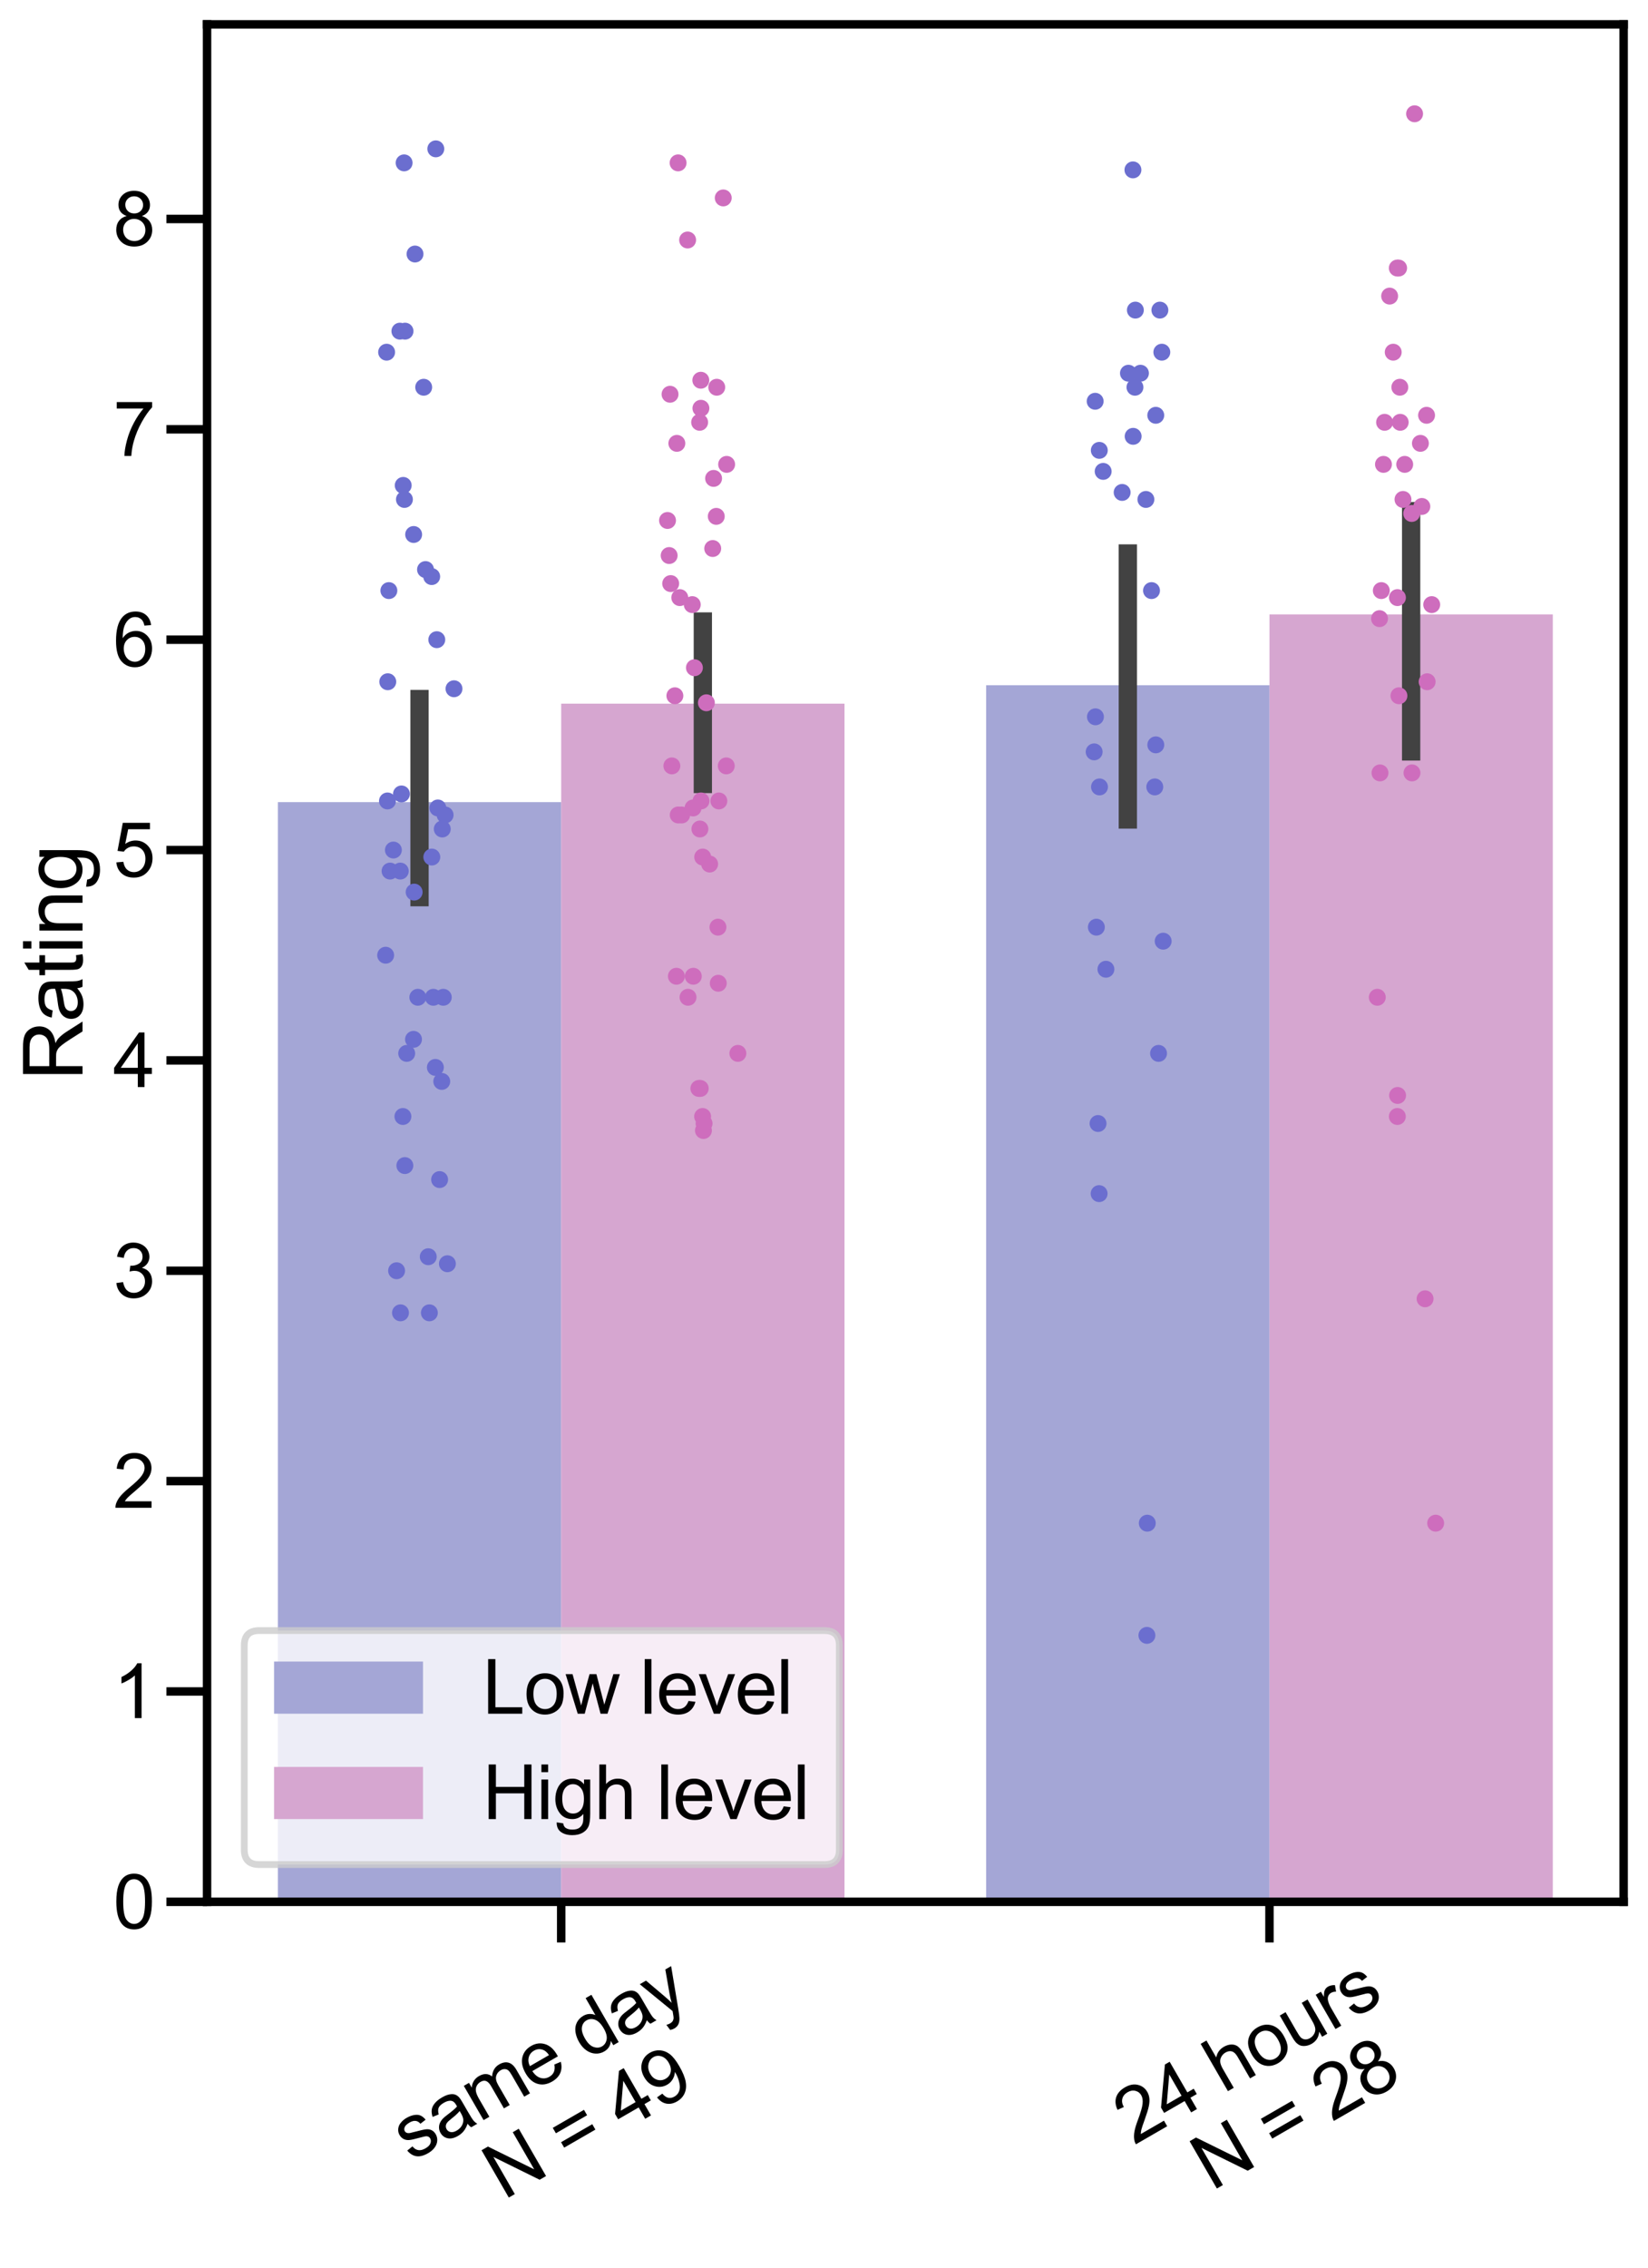 <?xml version="1.0" encoding="utf-8" standalone="no"?>
<!DOCTYPE svg PUBLIC "-//W3C//DTD SVG 1.1//EN"
  "http://www.w3.org/Graphics/SVG/1.1/DTD/svg11.dtd">
<svg xmlns:xlink="http://www.w3.org/1999/xlink" width="486.864pt" height="669.786pt" viewBox="0 0 486.864 669.786" xmlns="http://www.w3.org/2000/svg" version="1.1">
 <defs>
  <style type="text/css">*{stroke-linejoin: round; stroke-linecap: butt}</style>
 </defs>
 <g id="figure_1">
  <g id="patch_1">
   <path d="M 0 669.786 
L 486.864 669.786 
L 486.864 0 
L 0 0 
z
" style="fill: #ffffff"/>
  </g>
  <g id="axes_1">
   <g id="patch_2">
    <path d="M 61.164 561.6 
L 479.664 561.6 
L 479.664 7.2 
L 61.164 7.2 
z
" style="fill: #ffffff"/>
   </g>
   <g id="patch_3">
    <path d="M 82.089 561.6 
L 165.789 561.6 
L 165.789 236.863 
L 82.089 236.863 
z
" clip-path="url(#p53b2a5e17b)" style="fill: #a4a6d6"/>
   </g>
   <g id="patch_4">
    <path d="M 291.339 561.6 
L 375.039 561.6 
L 375.039 202.353 
L 291.339 202.353 
z
" clip-path="url(#p53b2a5e17b)" style="fill: #a4a6d6"/>
   </g>
   <g id="patch_5">
    <path d="M 165.789 561.6 
L 249.489 561.6 
L 249.489 207.796 
L 165.789 207.796 
z
" clip-path="url(#p53b2a5e17b)" style="fill: #d6a6d0"/>
   </g>
   <g id="patch_6">
    <path d="M 375.039 561.6 
L 458.739 561.6 
L 458.739 181.425 
L 375.039 181.425 
z
" clip-path="url(#p53b2a5e17b)" style="fill: #d6a6d0"/>
   </g>
   <g id="PathCollection_1"/>
   <g id="PathCollection_2"/>
   <g id="matplotlib.axis_1">
    <g id="xtick_1">
     <g id="line2d_1">
      <defs>
       <path id="mb170a4f07e" d="M 0 0 
L 0 12 
" style="stroke: #000000; stroke-width: 2.5"/>
      </defs>
      <g>
       <use xlink:href="#mb170a4f07e" x="165.789" y="561.6" style="stroke: #000000; stroke-width: 2.5"/>
      </g>
     </g>
     <g id="text_1">
      <!-- same day -->
      <g transform="translate(121.453 638.424) rotate(-30) scale(0.22 -0.22)">
       <defs>
        <path id="ArialMT-73" d="M 197 991 
L 753 1078 
Q 800 744 1014 566 
Q 1228 388 1613 388 
Q 2000 388 2187 545 
Q 2375 703 2375 916 
Q 2375 1106 2209 1216 
Q 2094 1291 1634 1406 
Q 1016 1563 777 1677 
Q 538 1791 414 1992 
Q 291 2194 291 2438 
Q 291 2659 392 2848 
Q 494 3038 669 3163 
Q 800 3259 1026 3326 
Q 1253 3394 1513 3394 
Q 1903 3394 2198 3281 
Q 2494 3169 2634 2976 
Q 2775 2784 2828 2463 
L 2278 2388 
Q 2241 2644 2061 2787 
Q 1881 2931 1553 2931 
Q 1166 2931 1000 2803 
Q 834 2675 834 2503 
Q 834 2394 903 2306 
Q 972 2216 1119 2156 
Q 1203 2125 1616 2013 
Q 2213 1853 2448 1751 
Q 2684 1650 2818 1456 
Q 2953 1263 2953 975 
Q 2953 694 2789 445 
Q 2625 197 2315 61 
Q 2006 -75 1616 -75 
Q 969 -75 630 194 
Q 291 463 197 991 
z
" transform="scale(0.016)"/>
        <path id="ArialMT-61" d="M 2588 409 
Q 2275 144 1986 34 
Q 1697 -75 1366 -75 
Q 819 -75 525 192 
Q 231 459 231 875 
Q 231 1119 342 1320 
Q 453 1522 633 1644 
Q 813 1766 1038 1828 
Q 1203 1872 1538 1913 
Q 2219 1994 2541 2106 
Q 2544 2222 2544 2253 
Q 2544 2597 2384 2738 
Q 2169 2928 1744 2928 
Q 1347 2928 1158 2789 
Q 969 2650 878 2297 
L 328 2372 
Q 403 2725 575 2942 
Q 747 3159 1072 3276 
Q 1397 3394 1825 3394 
Q 2250 3394 2515 3294 
Q 2781 3194 2906 3042 
Q 3031 2891 3081 2659 
Q 3109 2516 3109 2141 
L 3109 1391 
Q 3109 606 3145 398 
Q 3181 191 3288 0 
L 2700 0 
Q 2613 175 2588 409 
z
M 2541 1666 
Q 2234 1541 1622 1453 
Q 1275 1403 1131 1340 
Q 988 1278 909 1158 
Q 831 1038 831 891 
Q 831 666 1001 516 
Q 1172 366 1500 366 
Q 1825 366 2078 508 
Q 2331 650 2450 897 
Q 2541 1088 2541 1459 
L 2541 1666 
z
" transform="scale(0.016)"/>
        <path id="ArialMT-6d" d="M 422 0 
L 422 3319 
L 925 3319 
L 925 2853 
Q 1081 3097 1340 3245 
Q 1600 3394 1931 3394 
Q 2300 3394 2536 3241 
Q 2772 3088 2869 2813 
Q 3263 3394 3894 3394 
Q 4388 3394 4653 3120 
Q 4919 2847 4919 2278 
L 4919 0 
L 4359 0 
L 4359 2091 
Q 4359 2428 4304 2576 
Q 4250 2725 4106 2815 
Q 3963 2906 3769 2906 
Q 3419 2906 3187 2673 
Q 2956 2441 2956 1928 
L 2956 0 
L 2394 0 
L 2394 2156 
Q 2394 2531 2256 2718 
Q 2119 2906 1806 2906 
Q 1569 2906 1367 2781 
Q 1166 2656 1075 2415 
Q 984 2175 984 1722 
L 984 0 
L 422 0 
z
" transform="scale(0.016)"/>
        <path id="ArialMT-65" d="M 2694 1069 
L 3275 997 
Q 3138 488 2766 206 
Q 2394 -75 1816 -75 
Q 1088 -75 661 373 
Q 234 822 234 1631 
Q 234 2469 665 2931 
Q 1097 3394 1784 3394 
Q 2450 3394 2872 2941 
Q 3294 2488 3294 1666 
Q 3294 1616 3291 1516 
L 816 1516 
Q 847 969 1125 678 
Q 1403 388 1819 388 
Q 2128 388 2347 550 
Q 2566 713 2694 1069 
z
M 847 1978 
L 2700 1978 
Q 2663 2397 2488 2606 
Q 2219 2931 1791 2931 
Q 1403 2931 1139 2672 
Q 875 2413 847 1978 
z
" transform="scale(0.016)"/>
        <path id="ArialMT-20" transform="scale(0.016)"/>
        <path id="ArialMT-64" d="M 2575 0 
L 2575 419 
Q 2259 -75 1647 -75 
Q 1250 -75 917 144 
Q 584 363 401 755 
Q 219 1147 219 1656 
Q 219 2153 384 2558 
Q 550 2963 881 3178 
Q 1213 3394 1622 3394 
Q 1922 3394 2156 3267 
Q 2391 3141 2538 2938 
L 2538 4581 
L 3097 4581 
L 3097 0 
L 2575 0 
z
M 797 1656 
Q 797 1019 1065 703 
Q 1334 388 1700 388 
Q 2069 388 2326 689 
Q 2584 991 2584 1609 
Q 2584 2291 2321 2609 
Q 2059 2928 1675 2928 
Q 1300 2928 1048 2622 
Q 797 2316 797 1656 
z
" transform="scale(0.016)"/>
        <path id="ArialMT-79" d="M 397 -1278 
L 334 -750 
Q 519 -800 656 -800 
Q 844 -800 956 -737 
Q 1069 -675 1141 -563 
Q 1194 -478 1313 -144 
Q 1328 -97 1363 -6 
L 103 3319 
L 709 3319 
L 1400 1397 
Q 1534 1031 1641 628 
Q 1738 1016 1872 1384 
L 2581 3319 
L 3144 3319 
L 1881 -56 
Q 1678 -603 1566 -809 
Q 1416 -1088 1222 -1217 
Q 1028 -1347 759 -1347 
Q 597 -1347 397 -1278 
z
" transform="scale(0.016)"/>
       </defs>
       <use xlink:href="#ArialMT-73"/>
       <use xlink:href="#ArialMT-61" x="50"/>
       <use xlink:href="#ArialMT-6d" x="105.615"/>
       <use xlink:href="#ArialMT-65" x="188.916"/>
       <use xlink:href="#ArialMT-20" x="244.531"/>
       <use xlink:href="#ArialMT-64" x="272.314"/>
       <use xlink:href="#ArialMT-61" x="327.93"/>
       <use xlink:href="#ArialMT-79" x="383.545"/>
      </g>
      <!--  N = 49 -->
      <g transform="translate(143.536 652.841) rotate(-30) scale(0.22 -0.22)">
       <defs>
        <path id="ArialMT-4e" d="M 488 0 
L 488 4581 
L 1109 4581 
L 3516 984 
L 3516 4581 
L 4097 4581 
L 4097 0 
L 3475 0 
L 1069 3600 
L 1069 0 
L 488 0 
z
" transform="scale(0.016)"/>
        <path id="ArialMT-3d" d="M 3381 2694 
L 356 2694 
L 356 3219 
L 3381 3219 
L 3381 2694 
z
M 3381 1303 
L 356 1303 
L 356 1828 
L 3381 1828 
L 3381 1303 
z
" transform="scale(0.016)"/>
        <path id="ArialMT-34" d="M 2069 0 
L 2069 1097 
L 81 1097 
L 81 1613 
L 2172 4581 
L 2631 4581 
L 2631 1613 
L 3250 1613 
L 3250 1097 
L 2631 1097 
L 2631 0 
L 2069 0 
z
M 2069 1613 
L 2069 3678 
L 634 1613 
L 2069 1613 
z
" transform="scale(0.016)"/>
        <path id="ArialMT-39" d="M 350 1059 
L 891 1109 
Q 959 728 1153 556 
Q 1347 384 1650 384 
Q 1909 384 2104 503 
Q 2300 622 2425 820 
Q 2550 1019 2634 1356 
Q 2719 1694 2719 2044 
Q 2719 2081 2716 2156 
Q 2547 1888 2255 1720 
Q 1963 1553 1622 1553 
Q 1053 1553 659 1965 
Q 266 2378 266 3053 
Q 266 3750 677 4175 
Q 1088 4600 1706 4600 
Q 2153 4600 2523 4359 
Q 2894 4119 3086 3673 
Q 3278 3228 3278 2384 
Q 3278 1506 3087 986 
Q 2897 466 2520 194 
Q 2144 -78 1638 -78 
Q 1100 -78 759 220 
Q 419 519 350 1059 
z
M 2653 3081 
Q 2653 3566 2395 3850 
Q 2138 4134 1775 4134 
Q 1400 4134 1122 3828 
Q 844 3522 844 3034 
Q 844 2597 1108 2323 
Q 1372 2050 1759 2050 
Q 2150 2050 2401 2323 
Q 2653 2597 2653 3081 
z
" transform="scale(0.016)"/>
       </defs>
       <use xlink:href="#ArialMT-20"/>
       <use xlink:href="#ArialMT-4e" x="27.783"/>
       <use xlink:href="#ArialMT-20" x="100"/>
       <use xlink:href="#ArialMT-3d" x="127.783"/>
       <use xlink:href="#ArialMT-20" x="186.182"/>
       <use xlink:href="#ArialMT-34" x="213.965"/>
       <use xlink:href="#ArialMT-39" x="269.58"/>
      </g>
     </g>
    </g>
    <g id="xtick_2">
     <g id="line2d_2">
      <g>
       <use xlink:href="#mb170a4f07e" x="375.039" y="561.6" style="stroke: #000000; stroke-width: 2.5"/>
      </g>
     </g>
     <g id="text_2">
      <!-- 24 hours -->
      <g transform="translate(334.996 633.541) rotate(-30) scale(0.22 -0.22)">
       <defs>
        <path id="ArialMT-32" d="M 3222 541 
L 3222 0 
L 194 0 
Q 188 203 259 391 
Q 375 700 629 1000 
Q 884 1300 1366 1694 
Q 2113 2306 2375 2664 
Q 2638 3022 2638 3341 
Q 2638 3675 2398 3904 
Q 2159 4134 1775 4134 
Q 1369 4134 1125 3890 
Q 881 3647 878 3216 
L 300 3275 
Q 359 3922 746 4261 
Q 1134 4600 1788 4600 
Q 2447 4600 2831 4234 
Q 3216 3869 3216 3328 
Q 3216 3053 3103 2787 
Q 2991 2522 2730 2228 
Q 2469 1934 1863 1422 
Q 1356 997 1212 845 
Q 1069 694 975 541 
L 3222 541 
z
" transform="scale(0.016)"/>
        <path id="ArialMT-68" d="M 422 0 
L 422 4581 
L 984 4581 
L 984 2938 
Q 1378 3394 1978 3394 
Q 2347 3394 2619 3248 
Q 2891 3103 3008 2847 
Q 3125 2591 3125 2103 
L 3125 0 
L 2563 0 
L 2563 2103 
Q 2563 2525 2380 2717 
Q 2197 2909 1863 2909 
Q 1613 2909 1392 2779 
Q 1172 2650 1078 2428 
Q 984 2206 984 1816 
L 984 0 
L 422 0 
z
" transform="scale(0.016)"/>
        <path id="ArialMT-6f" d="M 213 1659 
Q 213 2581 725 3025 
Q 1153 3394 1769 3394 
Q 2453 3394 2887 2945 
Q 3322 2497 3322 1706 
Q 3322 1066 3130 698 
Q 2938 331 2570 128 
Q 2203 -75 1769 -75 
Q 1072 -75 642 372 
Q 213 819 213 1659 
z
M 791 1659 
Q 791 1022 1069 705 
Q 1347 388 1769 388 
Q 2188 388 2466 706 
Q 2744 1025 2744 1678 
Q 2744 2294 2464 2611 
Q 2184 2928 1769 2928 
Q 1347 2928 1069 2612 
Q 791 2297 791 1659 
z
" transform="scale(0.016)"/>
        <path id="ArialMT-75" d="M 2597 0 
L 2597 488 
Q 2209 -75 1544 -75 
Q 1250 -75 995 37 
Q 741 150 617 320 
Q 494 491 444 738 
Q 409 903 409 1263 
L 409 3319 
L 972 3319 
L 972 1478 
Q 972 1038 1006 884 
Q 1059 663 1231 536 
Q 1403 409 1656 409 
Q 1909 409 2131 539 
Q 2353 669 2445 892 
Q 2538 1116 2538 1541 
L 2538 3319 
L 3100 3319 
L 3100 0 
L 2597 0 
z
" transform="scale(0.016)"/>
        <path id="ArialMT-72" d="M 416 0 
L 416 3319 
L 922 3319 
L 922 2816 
Q 1116 3169 1280 3281 
Q 1444 3394 1641 3394 
Q 1925 3394 2219 3213 
L 2025 2691 
Q 1819 2813 1613 2813 
Q 1428 2813 1281 2702 
Q 1134 2591 1072 2394 
Q 978 2094 978 1738 
L 978 0 
L 416 0 
z
" transform="scale(0.016)"/>
       </defs>
       <use xlink:href="#ArialMT-32"/>
       <use xlink:href="#ArialMT-34" x="55.615"/>
       <use xlink:href="#ArialMT-20" x="111.23"/>
       <use xlink:href="#ArialMT-68" x="139.014"/>
       <use xlink:href="#ArialMT-6f" x="194.629"/>
       <use xlink:href="#ArialMT-75" x="250.244"/>
       <use xlink:href="#ArialMT-72" x="305.859"/>
       <use xlink:href="#ArialMT-73" x="339.16"/>
      </g>
      <!--  N = 28 -->
      <g transform="translate(352.722 650.176) rotate(-30) scale(0.22 -0.22)">
       <defs>
        <path id="ArialMT-38" d="M 1131 2484 
Q 781 2613 612 2850 
Q 444 3088 444 3419 
Q 444 3919 803 4259 
Q 1163 4600 1759 4600 
Q 2359 4600 2725 4251 
Q 3091 3903 3091 3403 
Q 3091 3084 2923 2848 
Q 2756 2613 2416 2484 
Q 2838 2347 3058 2040 
Q 3278 1734 3278 1309 
Q 3278 722 2862 322 
Q 2447 -78 1769 -78 
Q 1091 -78 675 323 
Q 259 725 259 1325 
Q 259 1772 486 2073 
Q 713 2375 1131 2484 
z
M 1019 3438 
Q 1019 3113 1228 2906 
Q 1438 2700 1772 2700 
Q 2097 2700 2305 2904 
Q 2513 3109 2513 3406 
Q 2513 3716 2298 3927 
Q 2084 4138 1766 4138 
Q 1444 4138 1231 3931 
Q 1019 3725 1019 3438 
z
M 838 1322 
Q 838 1081 952 856 
Q 1066 631 1291 507 
Q 1516 384 1775 384 
Q 2178 384 2440 643 
Q 2703 903 2703 1303 
Q 2703 1709 2433 1975 
Q 2163 2241 1756 2241 
Q 1359 2241 1098 1978 
Q 838 1716 838 1322 
z
" transform="scale(0.016)"/>
       </defs>
       <use xlink:href="#ArialMT-20"/>
       <use xlink:href="#ArialMT-4e" x="27.783"/>
       <use xlink:href="#ArialMT-20" x="100"/>
       <use xlink:href="#ArialMT-3d" x="127.783"/>
       <use xlink:href="#ArialMT-20" x="186.182"/>
       <use xlink:href="#ArialMT-32" x="213.965"/>
       <use xlink:href="#ArialMT-38" x="269.58"/>
      </g>
     </g>
    </g>
   </g>
   <g id="matplotlib.axis_2">
    <g id="ytick_1">
     <g id="line2d_3">
      <defs>
       <path id="mca119363c5" d="M 0 0 
L -12 0 
" style="stroke: #000000; stroke-width: 2.5"/>
      </defs>
      <g>
       <use xlink:href="#mca119363c5" x="61.164" y="561.6" style="stroke: #000000; stroke-width: 2.5"/>
      </g>
     </g>
     <g id="text_3">
      <!-- 0 -->
      <g transform="translate(33.43 569.474) scale(0.22 -0.22)">
       <defs>
        <path id="ArialMT-30" d="M 266 2259 
Q 266 3072 433 3567 
Q 600 4063 929 4331 
Q 1259 4600 1759 4600 
Q 2128 4600 2406 4451 
Q 2684 4303 2865 4023 
Q 3047 3744 3150 3342 
Q 3253 2941 3253 2259 
Q 3253 1453 3087 958 
Q 2922 463 2592 192 
Q 2263 -78 1759 -78 
Q 1097 -78 719 397 
Q 266 969 266 2259 
z
M 844 2259 
Q 844 1131 1108 757 
Q 1372 384 1759 384 
Q 2147 384 2411 759 
Q 2675 1134 2675 2259 
Q 2675 3391 2411 3762 
Q 2147 4134 1753 4134 
Q 1366 4134 1134 3806 
Q 844 3388 844 2259 
z
" transform="scale(0.016)"/>
       </defs>
       <use xlink:href="#ArialMT-30"/>
      </g>
     </g>
    </g>
    <g id="ytick_2">
     <g id="line2d_4">
      <g>
       <use xlink:href="#mca119363c5" x="61.164" y="499.482" style="stroke: #000000; stroke-width: 2.5"/>
      </g>
     </g>
     <g id="text_4">
      <!-- 1 -->
      <g transform="translate(33.43 507.356) scale(0.22 -0.22)">
       <defs>
        <path id="ArialMT-31" d="M 2384 0 
L 1822 0 
L 1822 3584 
Q 1619 3391 1289 3197 
Q 959 3003 697 2906 
L 697 3450 
Q 1169 3672 1522 3987 
Q 1875 4303 2022 4600 
L 2384 4600 
L 2384 0 
z
" transform="scale(0.016)"/>
       </defs>
       <use xlink:href="#ArialMT-31"/>
      </g>
     </g>
    </g>
    <g id="ytick_3">
     <g id="line2d_5">
      <g>
       <use xlink:href="#mca119363c5" x="61.164" y="437.365" style="stroke: #000000; stroke-width: 2.5"/>
      </g>
     </g>
     <g id="text_5">
      <!-- 2 -->
      <g transform="translate(33.43 445.238) scale(0.22 -0.22)">
       <use xlink:href="#ArialMT-32"/>
      </g>
     </g>
    </g>
    <g id="ytick_4">
     <g id="line2d_6">
      <g>
       <use xlink:href="#mca119363c5" x="61.164" y="375.247" style="stroke: #000000; stroke-width: 2.5"/>
      </g>
     </g>
     <g id="text_6">
      <!-- 3 -->
      <g transform="translate(33.43 383.121) scale(0.22 -0.22)">
       <defs>
        <path id="ArialMT-33" d="M 269 1209 
L 831 1284 
Q 928 806 1161 595 
Q 1394 384 1728 384 
Q 2125 384 2398 659 
Q 2672 934 2672 1341 
Q 2672 1728 2419 1979 
Q 2166 2231 1775 2231 
Q 1616 2231 1378 2169 
L 1441 2663 
Q 1497 2656 1531 2656 
Q 1891 2656 2178 2843 
Q 2466 3031 2466 3422 
Q 2466 3731 2256 3934 
Q 2047 4138 1716 4138 
Q 1388 4138 1169 3931 
Q 950 3725 888 3313 
L 325 3413 
Q 428 3978 793 4289 
Q 1159 4600 1703 4600 
Q 2078 4600 2393 4439 
Q 2709 4278 2876 4000 
Q 3044 3722 3044 3409 
Q 3044 3113 2884 2869 
Q 2725 2625 2413 2481 
Q 2819 2388 3044 2092 
Q 3269 1797 3269 1353 
Q 3269 753 2831 336 
Q 2394 -81 1725 -81 
Q 1122 -81 723 278 
Q 325 638 269 1209 
z
" transform="scale(0.016)"/>
       </defs>
       <use xlink:href="#ArialMT-33"/>
      </g>
     </g>
    </g>
    <g id="ytick_5">
     <g id="line2d_7">
      <g>
       <use xlink:href="#mca119363c5" x="61.164" y="313.129" style="stroke: #000000; stroke-width: 2.5"/>
      </g>
     </g>
     <g id="text_7">
      <!-- 4 -->
      <g transform="translate(33.43 321.003) scale(0.22 -0.22)">
       <use xlink:href="#ArialMT-34"/>
      </g>
     </g>
    </g>
    <g id="ytick_6">
     <g id="line2d_8">
      <g>
       <use xlink:href="#mca119363c5" x="61.164" y="251.012" style="stroke: #000000; stroke-width: 2.5"/>
      </g>
     </g>
     <g id="text_8">
      <!-- 5 -->
      <g transform="translate(33.43 258.885) scale(0.22 -0.22)">
       <defs>
        <path id="ArialMT-35" d="M 266 1200 
L 856 1250 
Q 922 819 1161 601 
Q 1400 384 1738 384 
Q 2144 384 2425 690 
Q 2706 997 2706 1503 
Q 2706 1984 2436 2262 
Q 2166 2541 1728 2541 
Q 1456 2541 1237 2417 
Q 1019 2294 894 2097 
L 366 2166 
L 809 4519 
L 3088 4519 
L 3088 3981 
L 1259 3981 
L 1013 2750 
Q 1425 3038 1878 3038 
Q 2478 3038 2890 2622 
Q 3303 2206 3303 1553 
Q 3303 931 2941 478 
Q 2500 -78 1738 -78 
Q 1113 -78 717 272 
Q 322 622 266 1200 
z
" transform="scale(0.016)"/>
       </defs>
       <use xlink:href="#ArialMT-35"/>
      </g>
     </g>
    </g>
    <g id="ytick_7">
     <g id="line2d_9">
      <g>
       <use xlink:href="#mca119363c5" x="61.164" y="188.894" style="stroke: #000000; stroke-width: 2.5"/>
      </g>
     </g>
     <g id="text_9">
      <!-- 6 -->
      <g transform="translate(33.43 196.768) scale(0.22 -0.22)">
       <defs>
        <path id="ArialMT-36" d="M 3184 3459 
L 2625 3416 
Q 2550 3747 2413 3897 
Q 2184 4138 1850 4138 
Q 1581 4138 1378 3988 
Q 1113 3794 959 3422 
Q 806 3050 800 2363 
Q 1003 2672 1297 2822 
Q 1591 2972 1913 2972 
Q 2475 2972 2870 2558 
Q 3266 2144 3266 1488 
Q 3266 1056 3080 686 
Q 2894 316 2569 119 
Q 2244 -78 1831 -78 
Q 1128 -78 684 439 
Q 241 956 241 2144 
Q 241 3472 731 4075 
Q 1159 4600 1884 4600 
Q 2425 4600 2770 4297 
Q 3116 3994 3184 3459 
z
M 888 1484 
Q 888 1194 1011 928 
Q 1134 663 1356 523 
Q 1578 384 1822 384 
Q 2178 384 2434 671 
Q 2691 959 2691 1453 
Q 2691 1928 2437 2201 
Q 2184 2475 1800 2475 
Q 1419 2475 1153 2201 
Q 888 1928 888 1484 
z
" transform="scale(0.016)"/>
       </defs>
       <use xlink:href="#ArialMT-36"/>
      </g>
     </g>
    </g>
    <g id="ytick_8">
     <g id="line2d_10">
      <g>
       <use xlink:href="#mca119363c5" x="61.164" y="126.776" style="stroke: #000000; stroke-width: 2.5"/>
      </g>
     </g>
     <g id="text_10">
      <!-- 7 -->
      <g transform="translate(33.43 134.65) scale(0.22 -0.22)">
       <defs>
        <path id="ArialMT-37" d="M 303 3981 
L 303 4522 
L 3269 4522 
L 3269 4084 
Q 2831 3619 2401 2847 
Q 1972 2075 1738 1259 
Q 1569 684 1522 0 
L 944 0 
Q 953 541 1156 1306 
Q 1359 2072 1739 2783 
Q 2119 3494 2547 3981 
L 303 3981 
z
" transform="scale(0.016)"/>
       </defs>
       <use xlink:href="#ArialMT-37"/>
      </g>
     </g>
    </g>
    <g id="ytick_9">
     <g id="line2d_11">
      <g>
       <use xlink:href="#mca119363c5" x="61.164" y="64.659" style="stroke: #000000; stroke-width: 2.5"/>
      </g>
     </g>
     <g id="text_11">
      <!-- 8 -->
      <g transform="translate(33.43 72.532) scale(0.22 -0.22)">
       <use xlink:href="#ArialMT-38"/>
      </g>
     </g>
    </g>
    <g id="text_12">
     <!-- Rating -->
     <g transform="translate(24.379 319.086) rotate(-90) scale(0.24 -0.24)">
      <defs>
       <path id="ArialMT-52" d="M 503 0 
L 503 4581 
L 2534 4581 
Q 3147 4581 3465 4457 
Q 3784 4334 3975 4021 
Q 4166 3709 4166 3331 
Q 4166 2844 3850 2509 
Q 3534 2175 2875 2084 
Q 3116 1969 3241 1856 
Q 3506 1613 3744 1247 
L 4541 0 
L 3778 0 
L 3172 953 
Q 2906 1366 2734 1584 
Q 2563 1803 2427 1890 
Q 2291 1978 2150 2013 
Q 2047 2034 1813 2034 
L 1109 2034 
L 1109 0 
L 503 0 
z
M 1109 2559 
L 2413 2559 
Q 2828 2559 3062 2645 
Q 3297 2731 3419 2920 
Q 3541 3109 3541 3331 
Q 3541 3656 3305 3865 
Q 3069 4075 2559 4075 
L 1109 4075 
L 1109 2559 
z
" transform="scale(0.016)"/>
       <path id="ArialMT-74" d="M 1650 503 
L 1731 6 
Q 1494 -44 1306 -44 
Q 1000 -44 831 53 
Q 663 150 594 308 
Q 525 466 525 972 
L 525 2881 
L 113 2881 
L 113 3319 
L 525 3319 
L 525 4141 
L 1084 4478 
L 1084 3319 
L 1650 3319 
L 1650 2881 
L 1084 2881 
L 1084 941 
Q 1084 700 1114 631 
Q 1144 563 1211 522 
Q 1278 481 1403 481 
Q 1497 481 1650 503 
z
" transform="scale(0.016)"/>
       <path id="ArialMT-69" d="M 425 3934 
L 425 4581 
L 988 4581 
L 988 3934 
L 425 3934 
z
M 425 0 
L 425 3319 
L 988 3319 
L 988 0 
L 425 0 
z
" transform="scale(0.016)"/>
       <path id="ArialMT-6e" d="M 422 0 
L 422 3319 
L 928 3319 
L 928 2847 
Q 1294 3394 1984 3394 
Q 2284 3394 2536 3286 
Q 2788 3178 2913 3003 
Q 3038 2828 3088 2588 
Q 3119 2431 3119 2041 
L 3119 0 
L 2556 0 
L 2556 2019 
Q 2556 2363 2490 2533 
Q 2425 2703 2258 2804 
Q 2091 2906 1866 2906 
Q 1506 2906 1245 2678 
Q 984 2450 984 1813 
L 984 0 
L 422 0 
z
" transform="scale(0.016)"/>
       <path id="ArialMT-67" d="M 319 -275 
L 866 -356 
Q 900 -609 1056 -725 
Q 1266 -881 1628 -881 
Q 2019 -881 2231 -725 
Q 2444 -569 2519 -288 
Q 2563 -116 2559 434 
Q 2191 0 1641 0 
Q 956 0 581 494 
Q 206 988 206 1678 
Q 206 2153 378 2554 
Q 550 2956 876 3175 
Q 1203 3394 1644 3394 
Q 2231 3394 2613 2919 
L 2613 3319 
L 3131 3319 
L 3131 450 
Q 3131 -325 2973 -648 
Q 2816 -972 2473 -1159 
Q 2131 -1347 1631 -1347 
Q 1038 -1347 672 -1080 
Q 306 -813 319 -275 
z
M 784 1719 
Q 784 1066 1043 766 
Q 1303 466 1694 466 
Q 2081 466 2343 764 
Q 2606 1063 2606 1700 
Q 2606 2309 2336 2618 
Q 2066 2928 1684 2928 
Q 1309 2928 1046 2623 
Q 784 2319 784 1719 
z
" transform="scale(0.016)"/>
      </defs>
      <use xlink:href="#ArialMT-52"/>
      <use xlink:href="#ArialMT-61" x="72.217"/>
      <use xlink:href="#ArialMT-74" x="127.832"/>
      <use xlink:href="#ArialMT-69" x="155.615"/>
      <use xlink:href="#ArialMT-6e" x="177.832"/>
      <use xlink:href="#ArialMT-67" x="233.447"/>
     </g>
    </g>
   </g>
   <g id="line2d_12">
    <path d="M 123.939 264.93 
L 123.939 206.424 
" clip-path="url(#p53b2a5e17b)" style="fill: none; stroke: #424242; stroke-width: 5.4; stroke-linecap: square"/>
   </g>
   <g id="line2d_13">
    <path d="M 333.189 241.994 
L 333.189 163.439 
" clip-path="url(#p53b2a5e17b)" style="fill: none; stroke: #424242; stroke-width: 5.4; stroke-linecap: square"/>
   </g>
   <g id="line2d_14">
    <path d="M 207.639 231.498 
L 207.639 183.522 
" clip-path="url(#p53b2a5e17b)" style="fill: none; stroke: #424242; stroke-width: 5.4; stroke-linecap: square"/>
   </g>
   <g id="line2d_15">
    <path d="M 416.889 221.889 
L 416.889 150.956 
" clip-path="url(#p53b2a5e17b)" style="fill: none; stroke: #424242; stroke-width: 5.4; stroke-linecap: square"/>
   </g>
   <g id="patch_7">
    <path d="M 61.164 561.6 
L 61.164 7.2 
" style="fill: none; stroke: #000000; stroke-width: 2.5; stroke-linejoin: miter; stroke-linecap: square"/>
   </g>
   <g id="patch_8">
    <path d="M 479.664 561.6 
L 479.664 7.2 
" style="fill: none; stroke: #000000; stroke-width: 2.5; stroke-linejoin: miter; stroke-linecap: square"/>
   </g>
   <g id="patch_9">
    <path d="M 61.164 561.6 
L 479.664 561.6 
" style="fill: none; stroke: #000000; stroke-width: 2.5; stroke-linejoin: miter; stroke-linecap: square"/>
   </g>
   <g id="patch_10">
    <path d="M 61.164 7.2 
L 479.664 7.2 
" style="fill: none; stroke: #000000; stroke-width: 2.5; stroke-linejoin: miter; stroke-linecap: square"/>
   </g>
   <g id="PathCollection_3">
    <defs>
     <path id="C0_0_6b6e615f4b" d="M 0 2.5 
C 0.663 2.5 1.299 2.237 1.768 1.768 
C 2.237 1.299 2.5 0.663 2.5 -0 
C 2.5 -0.663 2.237 -1.299 1.768 -1.768 
C 1.299 -2.237 0.663 -2.5 0 -2.5 
C -0.663 -2.5 -1.299 -2.237 -1.768 -1.768 
C -2.237 -1.299 -2.5 -0.663 -2.5 0 
C -2.5 0.663 -2.237 1.299 -1.768 1.768 
C -1.299 2.237 -0.663 2.5 0 2.5 
z
"/>
    </defs>
    <g clip-path="url(#p53b2a5e17b)">
     <use xlink:href="#C0_0_6b6e615f4b" x="126.522" y="371.106" style="fill: #6b6ecf"/>
    </g>
    <g clip-path="url(#p53b2a5e17b)">
     <use xlink:href="#C0_0_6b6e615f4b" x="125.168" y="114.353" style="fill: #6b6ecf"/>
    </g>
    <g clip-path="url(#p53b2a5e17b)">
     <use xlink:href="#C0_0_6b6e615f4b" x="119.478" y="147.482" style="fill: #6b6ecf"/>
    </g>
    <g clip-path="url(#p53b2a5e17b)">
     <use xlink:href="#C0_0_6b6e615f4b" x="122.16" y="306.918" style="fill: #6b6ecf"/>
    </g>
    <g clip-path="url(#p53b2a5e17b)">
     <use xlink:href="#C0_0_6b6e615f4b" x="118.255" y="257.224" style="fill: #6b6ecf"/>
    </g>
    <g clip-path="url(#p53b2a5e17b)">
     <use xlink:href="#C0_0_6b6e615f4b" x="118.317" y="387.671" style="fill: #6b6ecf"/>
    </g>
    <g clip-path="url(#p53b2a5e17b)">
     <use xlink:href="#C0_0_6b6e615f4b" x="119.386" y="48.094" style="fill: #6b6ecf"/>
    </g>
    <g clip-path="url(#p53b2a5e17b)">
     <use xlink:href="#C0_0_6b6e615f4b" x="114.471" y="236.518" style="fill: #6b6ecf"/>
    </g>
    <g clip-path="url(#p53b2a5e17b)">
     <use xlink:href="#C0_0_6b6e615f4b" x="125.711" y="168.188" style="fill: #6b6ecf"/>
    </g>
    <g clip-path="url(#p53b2a5e17b)">
     <use xlink:href="#C0_0_6b6e615f4b" x="127.534" y="170.259" style="fill: #6b6ecf"/>
    </g>
    <g clip-path="url(#p53b2a5e17b)">
     <use xlink:href="#C0_0_6b6e615f4b" x="123.438" y="294.494" style="fill: #6b6ecf"/>
    </g>
    <g clip-path="url(#p53b2a5e17b)">
     <use xlink:href="#C0_0_6b6e615f4b" x="134.122" y="203.388" style="fill: #6b6ecf"/>
    </g>
    <g clip-path="url(#p53b2a5e17b)">
     <use xlink:href="#C0_0_6b6e615f4b" x="119.118" y="143.341" style="fill: #6b6ecf"/>
    </g>
    <g clip-path="url(#p53b2a5e17b)">
     <use xlink:href="#C0_0_6b6e615f4b" x="114.219" y="104" style="fill: #6b6ecf"/>
    </g>
    <g clip-path="url(#p53b2a5e17b)">
     <use xlink:href="#C0_0_6b6e615f4b" x="129.04" y="188.894" style="fill: #6b6ecf"/>
    </g>
    <g clip-path="url(#p53b2a5e17b)">
     <use xlink:href="#C0_0_6b6e615f4b" x="122.348" y="263.435" style="fill: #6b6ecf"/>
    </g>
    <g clip-path="url(#p53b2a5e17b)">
     <use xlink:href="#C0_0_6b6e615f4b" x="128.751" y="43.953" style="fill: #6b6ecf"/>
    </g>
    <g clip-path="url(#p53b2a5e17b)">
     <use xlink:href="#C0_0_6b6e615f4b" x="119.605" y="344.188" style="fill: #6b6ecf"/>
    </g>
    <g clip-path="url(#p53b2a5e17b)">
     <use xlink:href="#C0_0_6b6e615f4b" x="113.931" y="282.071" style="fill: #6b6ecf"/>
    </g>
    <g clip-path="url(#p53b2a5e17b)">
     <use xlink:href="#C0_0_6b6e615f4b" x="120.15" y="311.059" style="fill: #6b6ecf"/>
    </g>
    <g clip-path="url(#p53b2a5e17b)">
     <use xlink:href="#C0_0_6b6e615f4b" x="118.139" y="97.788" style="fill: #6b6ecf"/>
    </g>
    <g clip-path="url(#p53b2a5e17b)">
     <use xlink:href="#C0_0_6b6e615f4b" x="126.849" y="387.671" style="fill: #6b6ecf"/>
    </g>
    <g clip-path="url(#p53b2a5e17b)">
     <use xlink:href="#C0_0_6b6e615f4b" x="127.567" y="253.082" style="fill: #6b6ecf"/>
    </g>
    <g clip-path="url(#p53b2a5e17b)">
     <use xlink:href="#C0_0_6b6e615f4b" x="128.028" y="294.494" style="fill: #6b6ecf"/>
    </g>
    <g clip-path="url(#p53b2a5e17b)">
     <use xlink:href="#C0_0_6b6e615f4b" x="116.217" y="251.012" style="fill: #6b6ecf"/>
    </g>
    <g clip-path="url(#p53b2a5e17b)">
     <use xlink:href="#C0_0_6b6e615f4b" x="117.163" y="375.247" style="fill: #6b6ecf"/>
    </g>
    <g clip-path="url(#p53b2a5e17b)">
     <use xlink:href="#C0_0_6b6e615f4b" x="130.956" y="294.494" style="fill: #6b6ecf"/>
    </g>
    <g clip-path="url(#p53b2a5e17b)">
     <use xlink:href="#C0_0_6b6e615f4b" x="130.505" y="319.341" style="fill: #6b6ecf"/>
    </g>
    <g clip-path="url(#p53b2a5e17b)">
     <use xlink:href="#C0_0_6b6e615f4b" x="118.603" y="234.447" style="fill: #6b6ecf"/>
    </g>
    <g clip-path="url(#p53b2a5e17b)">
     <use xlink:href="#C0_0_6b6e615f4b" x="131.497" y="240.659" style="fill: #6b6ecf"/>
    </g>
    <g clip-path="url(#p53b2a5e17b)">
     <use xlink:href="#C0_0_6b6e615f4b" x="128.622" y="315.2" style="fill: #6b6ecf"/>
    </g>
    <g clip-path="url(#p53b2a5e17b)">
     <use xlink:href="#C0_0_6b6e615f4b" x="114.558" y="201.318" style="fill: #6b6ecf"/>
    </g>
    <g clip-path="url(#p53b2a5e17b)">
     <use xlink:href="#C0_0_6b6e615f4b" x="122.606" y="75.012" style="fill: #6b6ecf"/>
    </g>
    <g clip-path="url(#p53b2a5e17b)">
     <use xlink:href="#C0_0_6b6e615f4b" x="115.233" y="257.224" style="fill: #6b6ecf"/>
    </g>
    <g clip-path="url(#p53b2a5e17b)">
     <use xlink:href="#C0_0_6b6e615f4b" x="114.884" y="174.4" style="fill: #6b6ecf"/>
    </g>
    <g clip-path="url(#p53b2a5e17b)">
     <use xlink:href="#C0_0_6b6e615f4b" x="122.201" y="157.835" style="fill: #6b6ecf"/>
    </g>
    <g clip-path="url(#p53b2a5e17b)">
     <use xlink:href="#C0_0_6b6e615f4b" x="129.874" y="348.329" style="fill: #6b6ecf"/>
    </g>
    <g clip-path="url(#p53b2a5e17b)">
     <use xlink:href="#C0_0_6b6e615f4b" x="129.353" y="238.588" style="fill: #6b6ecf"/>
    </g>
    <g clip-path="url(#p53b2a5e17b)">
     <use xlink:href="#C0_0_6b6e615f4b" x="130.658" y="244.8" style="fill: #6b6ecf"/>
    </g>
    <g clip-path="url(#p53b2a5e17b)">
     <use xlink:href="#C0_0_6b6e615f4b" x="119.028" y="329.694" style="fill: #6b6ecf"/>
    </g>
    <g clip-path="url(#p53b2a5e17b)">
     <use xlink:href="#C0_0_6b6e615f4b" x="119.657" y="97.788" style="fill: #6b6ecf"/>
    </g>
    <g clip-path="url(#p53b2a5e17b)">
     <use xlink:href="#C0_0_6b6e615f4b" x="132.175" y="373.176" style="fill: #6b6ecf"/>
    </g>
   </g>
   <g id="PathCollection_4">
    <defs>
     <path id="C1_0_2d93c11678" d="M 0 2.5 
C 0.663 2.5 1.299 2.237 1.768 1.768 
C 2.237 1.299 2.5 0.663 2.5 -0 
C 2.5 -0.663 2.237 -1.299 1.768 -1.768 
C 1.299 -2.237 0.663 -2.5 0 -2.5 
C -0.663 -2.5 -1.299 -2.237 -1.768 -1.768 
C -2.237 -1.299 -2.5 -0.663 -2.5 0 
C -2.5 0.663 -2.237 1.299 -1.768 1.768 
C -1.299 2.237 -0.663 2.5 0 2.5 
z
"/>
    </defs>
    <g clip-path="url(#p53b2a5e17b)">
     <use xlink:href="#C1_0_2d93c11678" x="207.816" y="333.835" style="fill: #ce6dbd"/>
    </g>
    <g clip-path="url(#p53b2a5e17b)">
     <use xlink:href="#C1_0_2d93c11678" x="207.069" y="120.565" style="fill: #ce6dbd"/>
    </g>
    <g clip-path="url(#p53b2a5e17b)">
     <use xlink:href="#C1_0_2d93c11678" x="207.039" y="112.282" style="fill: #ce6dbd"/>
    </g>
    <g clip-path="url(#p53b2a5e17b)">
     <use xlink:href="#C1_0_2d93c11678" x="204.822" y="288.282" style="fill: #ce6dbd"/>
    </g>
    <g clip-path="url(#p53b2a5e17b)">
     <use xlink:href="#C1_0_2d93c11678" x="198.486" y="226.165" style="fill: #ce6dbd"/>
    </g>
    <g clip-path="url(#p53b2a5e17b)">
     <use xlink:href="#C1_0_2d93c11678" x="217.986" y="311.059" style="fill: #ce6dbd"/>
    </g>
    <g clip-path="url(#p53b2a5e17b)">
     <use xlink:href="#C1_0_2d93c11678" x="213.666" y="58.447" style="fill: #ce6dbd"/>
    </g>
    <g clip-path="url(#p53b2a5e17b)">
     <use xlink:href="#C1_0_2d93c11678" x="214.559" y="226.165" style="fill: #ce6dbd"/>
    </g>
    <g clip-path="url(#p53b2a5e17b)">
     <use xlink:href="#C1_0_2d93c11678" x="214.669" y="137.129" style="fill: #ce6dbd"/>
    </g>
    <g clip-path="url(#p53b2a5e17b)">
     <use xlink:href="#C1_0_2d93c11678" x="210.556" y="161.976" style="fill: #ce6dbd"/>
    </g>
    <g clip-path="url(#p53b2a5e17b)">
     <use xlink:href="#C1_0_2d93c11678" x="207.099" y="236.518" style="fill: #ce6dbd"/>
    </g>
    <g clip-path="url(#p53b2a5e17b)">
     <use xlink:href="#C1_0_2d93c11678" x="199.377" y="205.459" style="fill: #ce6dbd"/>
    </g>
    <g clip-path="url(#p53b2a5e17b)">
     <use xlink:href="#C1_0_2d93c11678" x="211.603" y="152.48" style="fill: #ce6dbd"/>
    </g>
    <g clip-path="url(#p53b2a5e17b)">
     <use xlink:href="#C1_0_2d93c11678" x="197.948" y="116.424" style="fill: #ce6dbd"/>
    </g>
    <g clip-path="url(#p53b2a5e17b)">
     <use xlink:href="#C1_0_2d93c11678" x="204.513" y="178.541" style="fill: #ce6dbd"/>
    </g>
    <g clip-path="url(#p53b2a5e17b)">
     <use xlink:href="#C1_0_2d93c11678" x="209.647" y="255.153" style="fill: #ce6dbd"/>
    </g>
    <g clip-path="url(#p53b2a5e17b)">
     <use xlink:href="#C1_0_2d93c11678" x="200.325" y="48.094" style="fill: #ce6dbd"/>
    </g>
    <g clip-path="url(#p53b2a5e17b)">
     <use xlink:href="#C1_0_2d93c11678" x="199.822" y="288.282" style="fill: #ce6dbd"/>
    </g>
    <g clip-path="url(#p53b2a5e17b)">
     <use xlink:href="#C1_0_2d93c11678" x="207.595" y="253.082" style="fill: #ce6dbd"/>
    </g>
    <g clip-path="url(#p53b2a5e17b)">
     <use xlink:href="#C1_0_2d93c11678" x="201.381" y="240.659" style="fill: #ce6dbd"/>
    </g>
    <g clip-path="url(#p53b2a5e17b)">
     <use xlink:href="#C1_0_2d93c11678" x="211.743" y="114.353" style="fill: #ce6dbd"/>
    </g>
    <g clip-path="url(#p53b2a5e17b)">
     <use xlink:href="#C1_0_2d93c11678" x="203.26" y="294.494" style="fill: #ce6dbd"/>
    </g>
    <g clip-path="url(#p53b2a5e17b)">
     <use xlink:href="#C1_0_2d93c11678" x="197.203" y="153.694" style="fill: #ce6dbd"/>
    </g>
    <g clip-path="url(#p53b2a5e17b)">
     <use xlink:href="#C1_0_2d93c11678" x="212.196" y="290.353" style="fill: #ce6dbd"/>
    </g>
    <g clip-path="url(#p53b2a5e17b)">
     <use xlink:href="#C1_0_2d93c11678" x="206.773" y="244.8" style="fill: #ce6dbd"/>
    </g>
    <g clip-path="url(#p53b2a5e17b)">
     <use xlink:href="#C1_0_2d93c11678" x="207.57" y="329.694" style="fill: #ce6dbd"/>
    </g>
    <g clip-path="url(#p53b2a5e17b)">
     <use xlink:href="#C1_0_2d93c11678" x="200.823" y="176.471" style="fill: #ce6dbd"/>
    </g>
    <g clip-path="url(#p53b2a5e17b)">
     <use xlink:href="#C1_0_2d93c11678" x="206.462" y="321.412" style="fill: #ce6dbd"/>
    </g>
    <g clip-path="url(#p53b2a5e17b)">
     <use xlink:href="#C1_0_2d93c11678" x="210.814" y="141.271" style="fill: #ce6dbd"/>
    </g>
    <g clip-path="url(#p53b2a5e17b)">
     <use xlink:href="#C1_0_2d93c11678" x="212.373" y="236.518" style="fill: #ce6dbd"/>
    </g>
    <g clip-path="url(#p53b2a5e17b)">
     <use xlink:href="#C1_0_2d93c11678" x="204.747" y="238.588" style="fill: #ce6dbd"/>
    </g>
    <g clip-path="url(#p53b2a5e17b)">
     <use xlink:href="#C1_0_2d93c11678" x="205.152" y="197.176" style="fill: #ce6dbd"/>
    </g>
    <g clip-path="url(#p53b2a5e17b)">
     <use xlink:href="#C1_0_2d93c11678" x="203.141" y="70.871" style="fill: #ce6dbd"/>
    </g>
    <g clip-path="url(#p53b2a5e17b)">
     <use xlink:href="#C1_0_2d93c11678" x="198.138" y="172.329" style="fill: #ce6dbd"/>
    </g>
    <g clip-path="url(#p53b2a5e17b)">
     <use xlink:href="#C1_0_2d93c11678" x="199.959" y="130.918" style="fill: #ce6dbd"/>
    </g>
    <g clip-path="url(#p53b2a5e17b)">
     <use xlink:href="#C1_0_2d93c11678" x="197.688" y="164.047" style="fill: #ce6dbd"/>
    </g>
    <g clip-path="url(#p53b2a5e17b)">
     <use xlink:href="#C1_0_2d93c11678" x="212.1" y="273.788" style="fill: #ce6dbd"/>
    </g>
    <g clip-path="url(#p53b2a5e17b)">
     <use xlink:href="#C1_0_2d93c11678" x="208.686" y="207.529" style="fill: #ce6dbd"/>
    </g>
    <g clip-path="url(#p53b2a5e17b)">
     <use xlink:href="#C1_0_2d93c11678" x="200.366" y="240.659" style="fill: #ce6dbd"/>
    </g>
    <g clip-path="url(#p53b2a5e17b)">
     <use xlink:href="#C1_0_2d93c11678" x="208.003" y="331.765" style="fill: #ce6dbd"/>
    </g>
    <g clip-path="url(#p53b2a5e17b)">
     <use xlink:href="#C1_0_2d93c11678" x="206.691" y="124.706" style="fill: #ce6dbd"/>
    </g>
    <g clip-path="url(#p53b2a5e17b)">
     <use xlink:href="#C1_0_2d93c11678" x="206.871" y="321.412" style="fill: #ce6dbd"/>
    </g>
   </g>
   <g id="PathCollection_5">
    <defs>
     <path id="C2_0_4460e6f49c" d="M 0 2.5 
C 0.663 2.5 1.299 2.237 1.768 1.768 
C 2.237 1.299 2.5 0.663 2.5 -0 
C 2.5 -0.663 2.237 -1.299 1.768 -1.768 
C 1.299 -2.237 0.663 -2.5 0 -2.5 
C -0.663 -2.5 -1.299 -2.237 -1.768 -1.768 
C -2.237 -1.299 -2.5 -0.663 -2.5 0 
C -2.5 0.663 -2.237 1.299 -1.768 1.768 
C -1.299 2.237 -0.663 2.5 0 2.5 
z
"/>
    </defs>
    <g clip-path="url(#p53b2a5e17b)">
     <use xlink:href="#C2_0_4460e6f49c" x="334.7" y="50.165" style="fill: #6b6ecf"/>
    </g>
    <g clip-path="url(#p53b2a5e17b)">
     <use xlink:href="#C2_0_4460e6f49c" x="324.819" y="232.376" style="fill: #6b6ecf"/>
    </g>
    <g clip-path="url(#p53b2a5e17b)">
     <use xlink:href="#C2_0_4460e6f49c" x="331.511" y="145.412" style="fill: #6b6ecf"/>
    </g>
    <g clip-path="url(#p53b2a5e17b)">
     <use xlink:href="#C2_0_4460e6f49c" x="336.919" y="110.212" style="fill: #6b6ecf"/>
    </g>
    <g clip-path="url(#p53b2a5e17b)">
     <use xlink:href="#C2_0_4460e6f49c" x="341.152" y="232.376" style="fill: #6b6ecf"/>
    </g>
    <g clip-path="url(#p53b2a5e17b)">
     <use xlink:href="#C2_0_4460e6f49c" x="342.662" y="91.576" style="fill: #6b6ecf"/>
    </g>
    <g clip-path="url(#p53b2a5e17b)">
     <use xlink:href="#C2_0_4460e6f49c" x="323.242" y="222.024" style="fill: #6b6ecf"/>
    </g>
    <g clip-path="url(#p53b2a5e17b)">
     <use xlink:href="#C2_0_4460e6f49c" x="326.717" y="286.212" style="fill: #6b6ecf"/>
    </g>
    <g clip-path="url(#p53b2a5e17b)">
     <use xlink:href="#C2_0_4460e6f49c" x="340.189" y="174.4" style="fill: #6b6ecf"/>
    </g>
    <g clip-path="url(#p53b2a5e17b)">
     <use xlink:href="#C2_0_4460e6f49c" x="335.417" y="91.576" style="fill: #6b6ecf"/>
    </g>
    <g clip-path="url(#p53b2a5e17b)">
     <use xlink:href="#C2_0_4460e6f49c" x="343.63" y="277.929" style="fill: #6b6ecf"/>
    </g>
    <g clip-path="url(#p53b2a5e17b)">
     <use xlink:href="#C2_0_4460e6f49c" x="324.39" y="331.765" style="fill: #6b6ecf"/>
    </g>
    <g clip-path="url(#p53b2a5e17b)">
     <use xlink:href="#C2_0_4460e6f49c" x="324.765" y="132.988" style="fill: #6b6ecf"/>
    </g>
    <g clip-path="url(#p53b2a5e17b)">
     <use xlink:href="#C2_0_4460e6f49c" x="323.893" y="273.788" style="fill: #6b6ecf"/>
    </g>
    <g clip-path="url(#p53b2a5e17b)">
     <use xlink:href="#C2_0_4460e6f49c" x="325.904" y="139.2" style="fill: #6b6ecf"/>
    </g>
    <g clip-path="url(#p53b2a5e17b)">
     <use xlink:href="#C2_0_4460e6f49c" x="333.373" y="110.212" style="fill: #6b6ecf"/>
    </g>
    <g clip-path="url(#p53b2a5e17b)">
     <use xlink:href="#C2_0_4460e6f49c" x="342.265" y="311.059" style="fill: #6b6ecf"/>
    </g>
    <g clip-path="url(#p53b2a5e17b)">
     <use xlink:href="#C2_0_4460e6f49c" x="343.236" y="104" style="fill: #6b6ecf"/>
    </g>
    <g clip-path="url(#p53b2a5e17b)">
     <use xlink:href="#C2_0_4460e6f49c" x="338.94" y="449.788" style="fill: #6b6ecf"/>
    </g>
    <g clip-path="url(#p53b2a5e17b)">
     <use xlink:href="#C2_0_4460e6f49c" x="338.827" y="482.918" style="fill: #6b6ecf"/>
    </g>
    <g clip-path="url(#p53b2a5e17b)">
     <use xlink:href="#C2_0_4460e6f49c" x="341.446" y="122.635" style="fill: #6b6ecf"/>
    </g>
    <g clip-path="url(#p53b2a5e17b)">
     <use xlink:href="#C2_0_4460e6f49c" x="323.541" y="118.494" style="fill: #6b6ecf"/>
    </g>
    <g clip-path="url(#p53b2a5e17b)">
     <use xlink:href="#C2_0_4460e6f49c" x="341.453" y="219.953" style="fill: #6b6ecf"/>
    </g>
    <g clip-path="url(#p53b2a5e17b)">
     <use xlink:href="#C2_0_4460e6f49c" x="324.71" y="352.471" style="fill: #6b6ecf"/>
    </g>
    <g clip-path="url(#p53b2a5e17b)">
     <use xlink:href="#C2_0_4460e6f49c" x="323.623" y="211.671" style="fill: #6b6ecf"/>
    </g>
    <g clip-path="url(#p53b2a5e17b)">
     <use xlink:href="#C2_0_4460e6f49c" x="335.296" y="114.353" style="fill: #6b6ecf"/>
    </g>
    <g clip-path="url(#p53b2a5e17b)">
     <use xlink:href="#C2_0_4460e6f49c" x="334.763" y="128.847" style="fill: #6b6ecf"/>
    </g>
    <g clip-path="url(#p53b2a5e17b)">
     <use xlink:href="#C2_0_4460e6f49c" x="338.529" y="147.482" style="fill: #6b6ecf"/>
    </g>
   </g>
   <g id="PathCollection_6">
    <defs>
     <path id="C3_0_372cc82db3" d="M 0 2.5 
C 0.663 2.5 1.299 2.237 1.768 1.768 
C 2.237 1.299 2.5 0.663 2.5 -0 
C 2.5 -0.663 2.237 -1.299 1.768 -1.768 
C 1.299 -2.237 0.663 -2.5 0 -2.5 
C -0.663 -2.5 -1.299 -2.237 -1.768 -1.768 
C -2.237 -1.299 -2.5 -0.663 -2.5 0 
C -2.5 0.663 -2.237 1.299 -1.768 1.768 
C -1.299 2.237 -0.663 2.5 0 2.5 
z
"/>
    </defs>
    <g clip-path="url(#p53b2a5e17b)">
     <use xlink:href="#C3_0_372cc82db3" x="417.907" y="33.6" style="fill: #ce6dbd"/>
    </g>
    <g clip-path="url(#p53b2a5e17b)">
     <use xlink:href="#C3_0_372cc82db3" x="407.551" y="182.682" style="fill: #ce6dbd"/>
    </g>
    <g clip-path="url(#p53b2a5e17b)">
     <use xlink:href="#C3_0_372cc82db3" x="419.626" y="130.918" style="fill: #ce6dbd"/>
    </g>
    <g clip-path="url(#p53b2a5e17b)">
     <use xlink:href="#C3_0_372cc82db3" x="413.66" y="124.706" style="fill: #ce6dbd"/>
    </g>
    <g clip-path="url(#p53b2a5e17b)">
     <use xlink:href="#C3_0_372cc82db3" x="412.842" y="176.471" style="fill: #ce6dbd"/>
    </g>
    <g clip-path="url(#p53b2a5e17b)">
     <use xlink:href="#C3_0_372cc82db3" x="412.796" y="79.153" style="fill: #ce6dbd"/>
    </g>
    <g clip-path="url(#p53b2a5e17b)">
     <use xlink:href="#C3_0_372cc82db3" x="408.075" y="174.4" style="fill: #ce6dbd"/>
    </g>
    <g clip-path="url(#p53b2a5e17b)">
     <use xlink:href="#C3_0_372cc82db3" x="407.686" y="228.235" style="fill: #ce6dbd"/>
    </g>
    <g clip-path="url(#p53b2a5e17b)">
     <use xlink:href="#C3_0_372cc82db3" x="414.481" y="147.482" style="fill: #ce6dbd"/>
    </g>
    <g clip-path="url(#p53b2a5e17b)">
     <use xlink:href="#C3_0_372cc82db3" x="410.534" y="87.435" style="fill: #ce6dbd"/>
    </g>
    <g clip-path="url(#p53b2a5e17b)">
     <use xlink:href="#C3_0_372cc82db3" x="422.972" y="178.541" style="fill: #ce6dbd"/>
    </g>
    <g clip-path="url(#p53b2a5e17b)">
     <use xlink:href="#C3_0_372cc82db3" x="412.884" y="323.482" style="fill: #ce6dbd"/>
    </g>
    <g clip-path="url(#p53b2a5e17b)">
     <use xlink:href="#C3_0_372cc82db3" x="413.547" y="114.353" style="fill: #ce6dbd"/>
    </g>
    <g clip-path="url(#p53b2a5e17b)">
     <use xlink:href="#C3_0_372cc82db3" x="413.279" y="205.459" style="fill: #ce6dbd"/>
    </g>
    <g clip-path="url(#p53b2a5e17b)">
     <use xlink:href="#C3_0_372cc82db3" x="420.054" y="149.553" style="fill: #ce6dbd"/>
    </g>
    <g clip-path="url(#p53b2a5e17b)">
     <use xlink:href="#C3_0_372cc82db3" x="413.187" y="79.153" style="fill: #ce6dbd"/>
    </g>
    <g clip-path="url(#p53b2a5e17b)">
     <use xlink:href="#C3_0_372cc82db3" x="406.892" y="294.494" style="fill: #ce6dbd"/>
    </g>
    <g clip-path="url(#p53b2a5e17b)">
     <use xlink:href="#C3_0_372cc82db3" x="411.595" y="104" style="fill: #ce6dbd"/>
    </g>
    <g clip-path="url(#p53b2a5e17b)">
     <use xlink:href="#C3_0_372cc82db3" x="421.006" y="383.529" style="fill: #ce6dbd"/>
    </g>
    <g clip-path="url(#p53b2a5e17b)">
     <use xlink:href="#C3_0_372cc82db3" x="424.134" y="449.788" style="fill: #ce6dbd"/>
    </g>
    <g clip-path="url(#p53b2a5e17b)">
     <use xlink:href="#C3_0_372cc82db3" x="421.444" y="122.635" style="fill: #ce6dbd"/>
    </g>
    <g clip-path="url(#p53b2a5e17b)">
     <use xlink:href="#C3_0_372cc82db3" x="409.044" y="124.706" style="fill: #ce6dbd"/>
    </g>
    <g clip-path="url(#p53b2a5e17b)">
     <use xlink:href="#C3_0_372cc82db3" x="421.617" y="201.318" style="fill: #ce6dbd"/>
    </g>
    <g clip-path="url(#p53b2a5e17b)">
     <use xlink:href="#C3_0_372cc82db3" x="412.813" y="329.694" style="fill: #ce6dbd"/>
    </g>
    <g clip-path="url(#p53b2a5e17b)">
     <use xlink:href="#C3_0_372cc82db3" x="417.138" y="228.235" style="fill: #ce6dbd"/>
    </g>
    <g clip-path="url(#p53b2a5e17b)">
     <use xlink:href="#C3_0_372cc82db3" x="414.988" y="137.129" style="fill: #ce6dbd"/>
    </g>
    <g clip-path="url(#p53b2a5e17b)">
     <use xlink:href="#C3_0_372cc82db3" x="408.715" y="137.129" style="fill: #ce6dbd"/>
    </g>
    <g clip-path="url(#p53b2a5e17b)">
     <use xlink:href="#C3_0_372cc82db3" x="417.053" y="151.624" style="fill: #ce6dbd"/>
    </g>
   </g>
   <g id="legend_1">
    <g id="patch_11">
     <path d="M 76.564 550.6 
L 243.565 550.6 
Q 247.965 550.6 247.965 546.2 
L 247.965 485.903 
Q 247.965 481.503 243.565 481.503 
L 76.564 481.503 
Q 72.164 481.503 72.164 485.903 
L 72.164 546.2 
Q 72.164 550.6 76.564 550.6 
z
" style="fill: #ffffff; opacity: 0.8; stroke: #cccccc; stroke-width: 2; stroke-linejoin: miter"/>
    </g>
    <g id="patch_12">
     <path d="M 80.964 506.05 
L 124.964 506.05 
L 124.964 490.65 
L 80.964 490.65 
z
" style="fill: #a4a6d6"/>
    </g>
    <g id="text_13">
     <!-- Low level -->
     <g transform="translate(142.564 506.05) scale(0.22 -0.22)">
      <defs>
       <path id="ArialMT-4c" d="M 469 0 
L 469 4581 
L 1075 4581 
L 1075 541 
L 3331 541 
L 3331 0 
L 469 0 
z
" transform="scale(0.016)"/>
       <path id="ArialMT-77" d="M 1034 0 
L 19 3319 
L 600 3319 
L 1128 1403 
L 1325 691 
Q 1338 744 1497 1375 
L 2025 3319 
L 2603 3319 
L 3100 1394 
L 3266 759 
L 3456 1400 
L 4025 3319 
L 4572 3319 
L 3534 0 
L 2950 0 
L 2422 1988 
L 2294 2553 
L 1622 0 
L 1034 0 
z
" transform="scale(0.016)"/>
       <path id="ArialMT-6c" d="M 409 0 
L 409 4581 
L 972 4581 
L 972 0 
L 409 0 
z
" transform="scale(0.016)"/>
       <path id="ArialMT-76" d="M 1344 0 
L 81 3319 
L 675 3319 
L 1388 1331 
Q 1503 1009 1600 663 
Q 1675 925 1809 1294 
L 2547 3319 
L 3125 3319 
L 1869 0 
L 1344 0 
z
" transform="scale(0.016)"/>
      </defs>
      <use xlink:href="#ArialMT-4c"/>
      <use xlink:href="#ArialMT-6f" x="55.615"/>
      <use xlink:href="#ArialMT-77" x="111.23"/>
      <use xlink:href="#ArialMT-20" x="183.447"/>
      <use xlink:href="#ArialMT-6c" x="211.23"/>
      <use xlink:href="#ArialMT-65" x="233.447"/>
      <use xlink:href="#ArialMT-76" x="289.062"/>
      <use xlink:href="#ArialMT-65" x="339.062"/>
      <use xlink:href="#ArialMT-6c" x="394.678"/>
     </g>
    </g>
    <g id="patch_13">
     <path d="M 80.964 537.17 
L 124.964 537.17 
L 124.964 521.77 
L 80.964 521.77 
z
" style="fill: #d6a6d0"/>
    </g>
    <g id="text_14">
     <!-- High level -->
     <g transform="translate(142.564 537.17) scale(0.22 -0.22)">
      <defs>
       <path id="ArialMT-48" d="M 513 0 
L 513 4581 
L 1119 4581 
L 1119 2700 
L 3500 2700 
L 3500 4581 
L 4106 4581 
L 4106 0 
L 3500 0 
L 3500 2159 
L 1119 2159 
L 1119 0 
L 513 0 
z
" transform="scale(0.016)"/>
      </defs>
      <use xlink:href="#ArialMT-48"/>
      <use xlink:href="#ArialMT-69" x="72.217"/>
      <use xlink:href="#ArialMT-67" x="94.434"/>
      <use xlink:href="#ArialMT-68" x="150.049"/>
      <use xlink:href="#ArialMT-20" x="205.664"/>
      <use xlink:href="#ArialMT-6c" x="233.447"/>
      <use xlink:href="#ArialMT-65" x="255.664"/>
      <use xlink:href="#ArialMT-76" x="311.279"/>
      <use xlink:href="#ArialMT-65" x="361.279"/>
      <use xlink:href="#ArialMT-6c" x="416.895"/>
     </g>
    </g>
   </g>
  </g>
 </g>
 <defs>
  <clipPath id="p53b2a5e17b">
   <rect x="61.164" y="7.2" width="418.5" height="554.4"/>
  </clipPath>
 </defs>
</svg>
